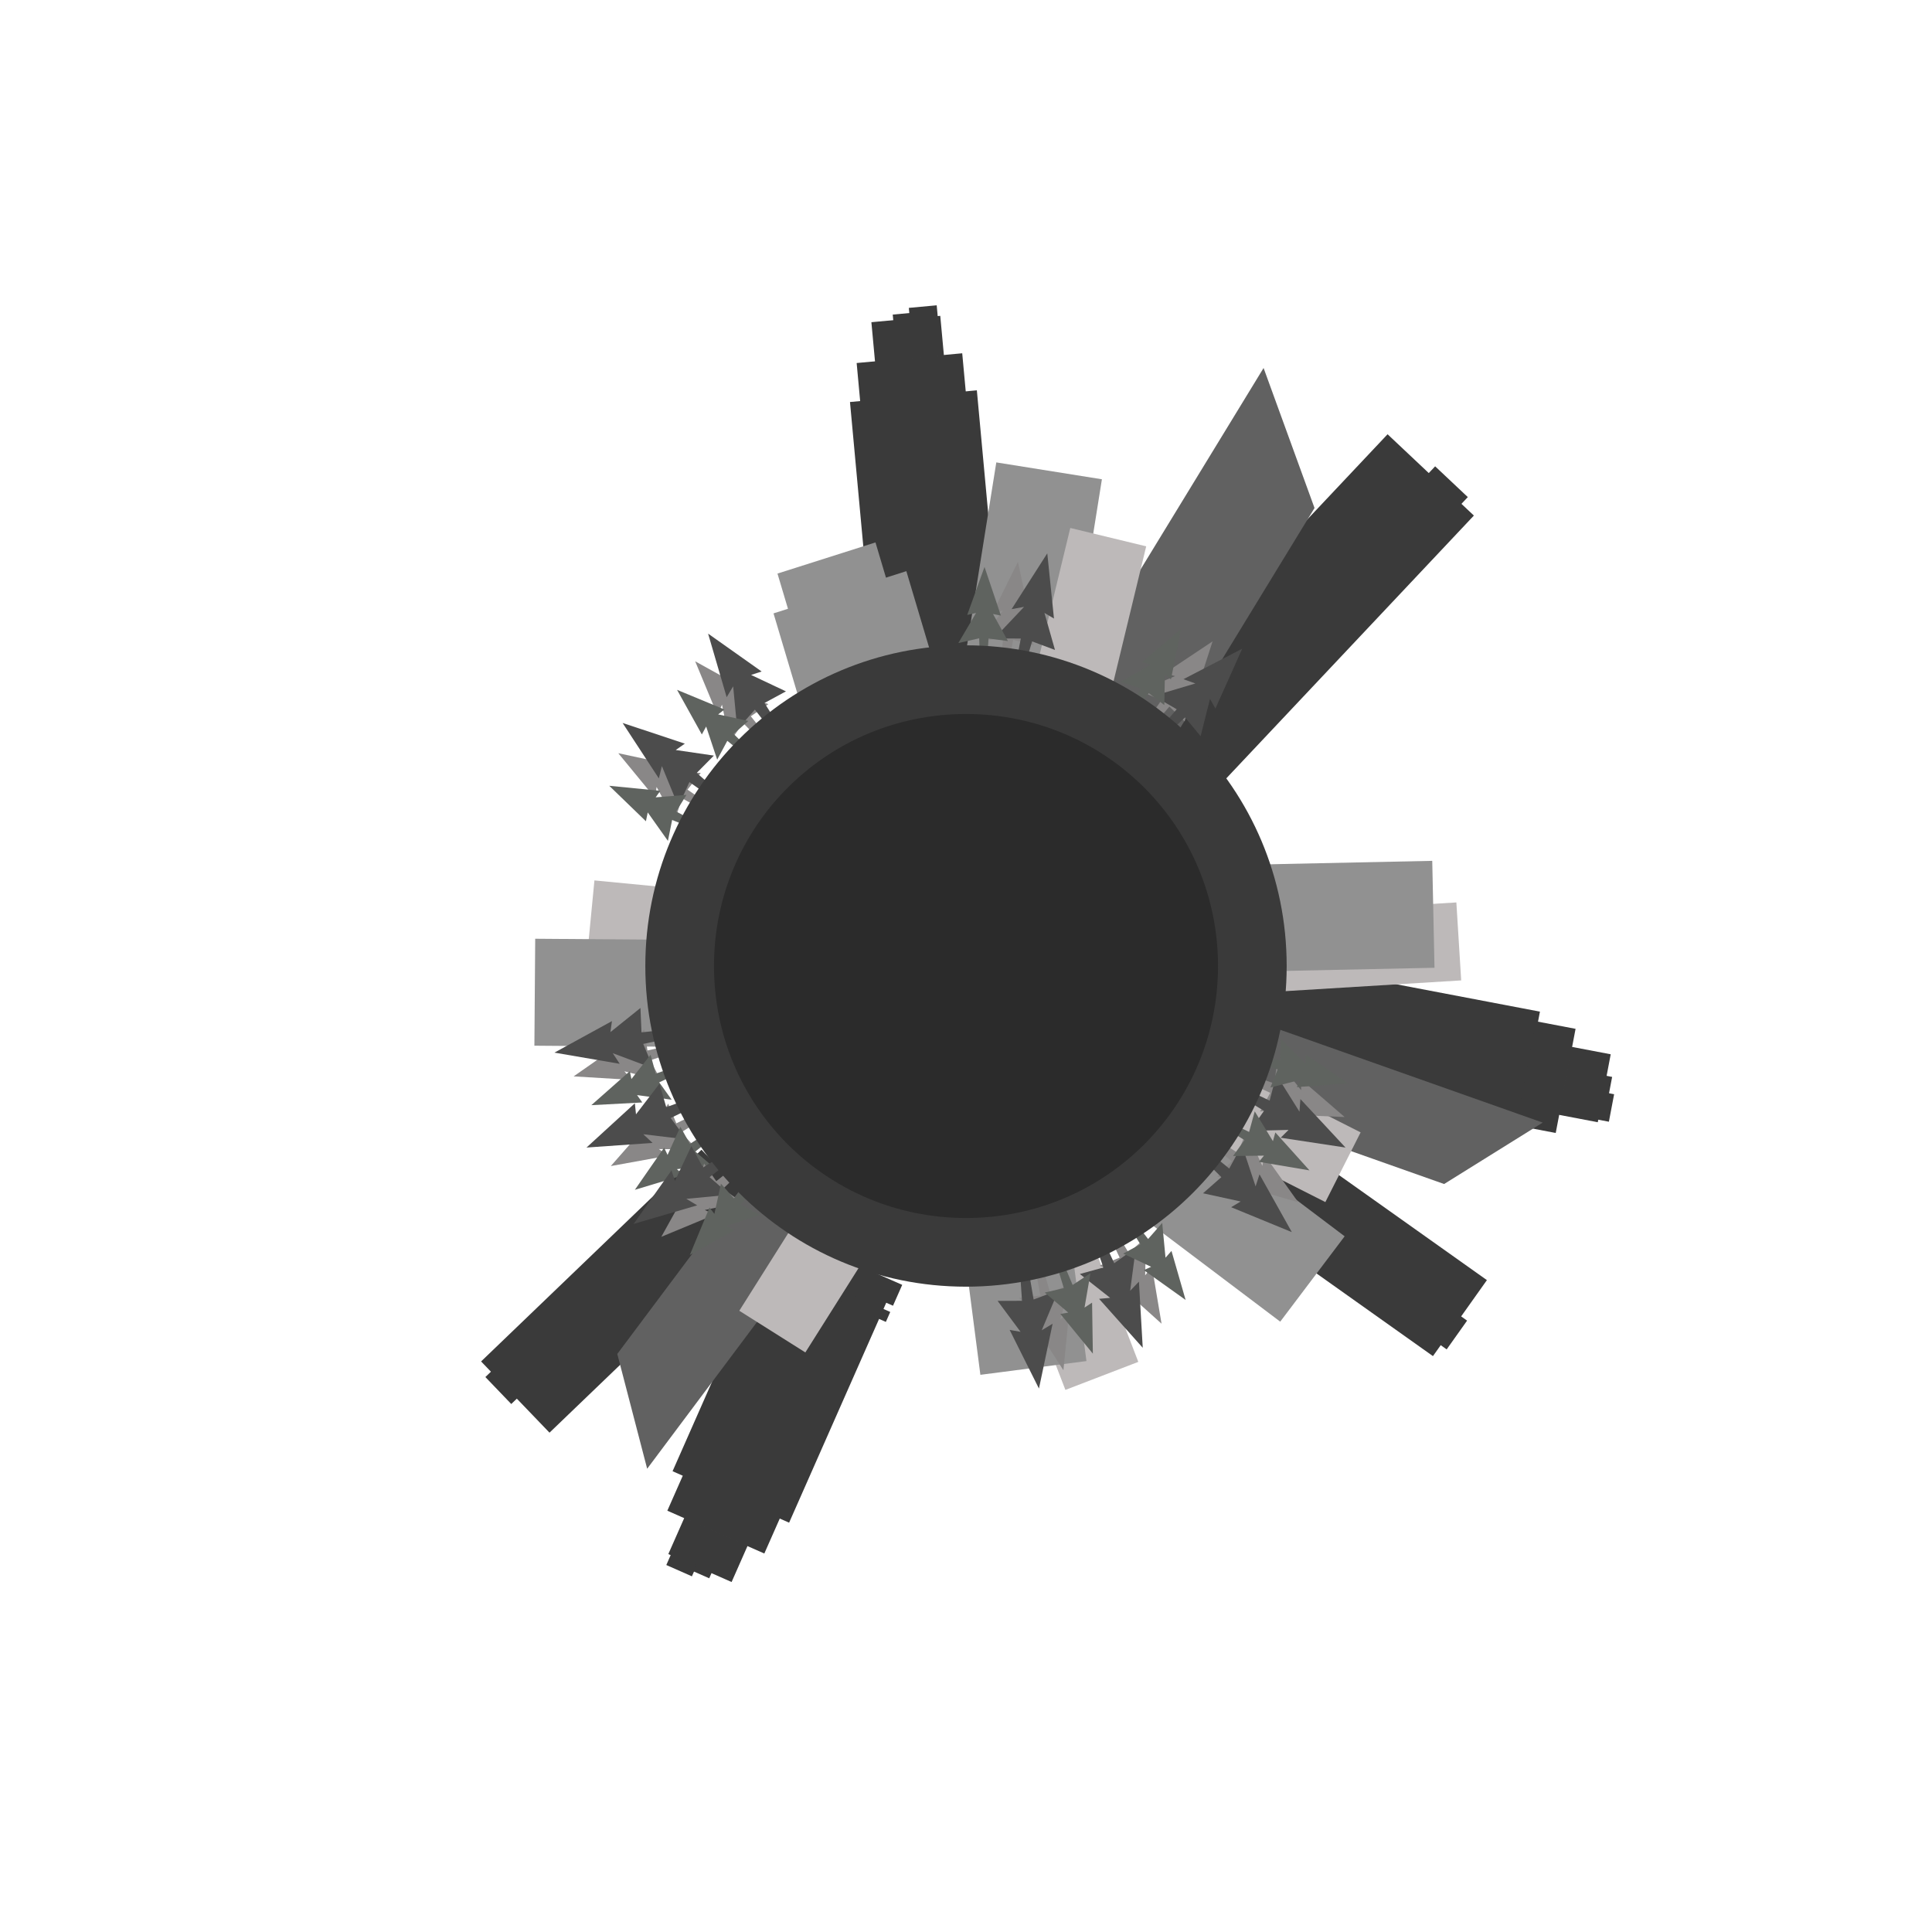 <?xml version="1.0" encoding="utf-8"?>
<!-- Generator: Moho 13.0.3 build 643 -->
<!DOCTYPE svg PUBLIC "-//W3C//DTD SVG 1.1//EN" "http://www.w3.org/Graphics/SVG/1.1/DTD/svg11.dtd">
<svg version="1.1" id="Frame_1" xmlns="http://www.w3.org/2000/svg" xmlns:xlink="http://www.w3.org/1999/xlink" width="720px" height="720px">
<g id="Layer_10">
<g id="Layer_14">
<g id="Layer_19">
<path fill="#3a3a3a" fill-rule="evenodd" stroke="none" d="M 316.764 149.820 C 316.768 149.820 364.038 145.459 364.043 145.459 C 364.044 145.469 373.005 242.613 373.006 242.623 C 373.001 242.623 325.732 246.984 325.727 246.984 C 325.726 246.974 316.765 149.830 316.764 149.820 Z"/>
<path fill="#3a3a3a" fill-rule="evenodd" stroke="none" d="M 319.248 135.287 C 319.252 135.287 358.587 131.658 358.591 131.658 C 358.591 131.659 359.959 146.482 359.959 146.484 C 359.955 146.484 320.619 150.113 320.615 150.113 C 320.615 150.112 319.248 135.289 319.248 135.287 Z"/>
<path fill="#3a3a3a" fill-rule="evenodd" stroke="none" d="M 322.250 239.298 C 322.255 239.298 374.663 234.463 374.668 234.462 C 374.668 234.463 375.449 242.924 375.449 242.925 C 375.444 242.925 323.035 247.760 323.030 247.760 C 323.030 247.760 322.250 239.299 322.250 239.298 Z"/>
<path fill="#3a3a3a" fill-rule="evenodd" stroke="none" d="M 321.644 232.730 C 321.649 232.729 374.057 227.895 374.062 227.894 C 374.062 227.895 374.435 231.933 374.435 231.933 C 374.430 231.934 322.021 236.769 322.016 236.769 C 322.016 236.769 321.644 232.730 321.644 232.730 Z"/>
<path fill="#3a3a3a" fill-rule="evenodd" stroke="none" d="M 324.740 120.075 C 324.743 120.075 350.406 117.708 350.408 117.707 C 350.408 117.709 351.776 132.532 351.776 132.533 C 351.773 132.534 326.111 134.901 326.108 134.901 C 326.108 134.900 324.741 120.077 324.740 120.075 Z"/>
<path fill="#3a3a3a" fill-rule="evenodd" stroke="none" d="M 338.695 114.738 C 338.696 114.738 349.080 113.780 349.081 113.780 C 349.081 113.780 349.482 118.124 349.482 118.124 C 349.481 118.124 339.097 119.082 339.095 119.082 C 339.095 119.082 338.695 114.739 338.695 114.738 Z"/>
<path fill="#3a3a3a" fill-rule="evenodd" stroke="none" d="M 332.699 117.233 C 332.700 117.233 339.192 116.634 339.192 116.634 C 339.192 116.635 339.443 119.350 339.443 119.350 C 339.442 119.350 332.951 119.949 332.950 119.949 C 332.950 119.948 332.699 117.234 332.699 117.233 Z"/>
<path fill="#3a3a3a" fill-rule="evenodd" stroke="none" d="M 294.078 567.459 C 294.074 567.457 250.649 548.282 250.645 548.280 C 250.649 548.271 290.056 459.028 290.060 459.019 C 290.064 459.021 333.489 478.196 333.494 478.198 C 333.490 478.207 294.082 567.450 294.078 567.459 Z"/>
<path fill="#3a3a3a" fill-rule="evenodd" stroke="none" d="M 284.841 578.951 C 284.837 578.949 248.701 562.992 248.697 562.991 C 248.698 562.989 254.711 549.372 254.711 549.371 C 254.715 549.372 290.851 565.329 290.855 565.331 C 290.854 565.332 284.841 578.950 284.841 578.951 Z"/>
<path fill="#3a3a3a" fill-rule="evenodd" stroke="none" d="M 332.795 486.605 C 332.790 486.603 284.644 465.343 284.640 465.341 C 284.640 465.340 288.072 457.568 288.072 457.567 C 288.077 457.569 336.223 478.829 336.228 478.831 C 336.227 478.832 332.795 486.605 332.795 486.605 Z"/>
<path fill="#3a3a3a" fill-rule="evenodd" stroke="none" d="M 330.130 492.640 C 330.126 492.637 281.980 471.377 281.975 471.375 C 281.975 471.375 283.613 467.665 283.614 467.665 C 283.618 467.667 331.764 488.927 331.769 488.929 C 331.769 488.929 330.131 492.639 330.130 492.640 Z"/>
<path fill="#3a3a3a" fill-rule="evenodd" stroke="none" d="M 272.644 589.572 C 272.642 589.571 249.066 579.161 249.064 579.160 C 249.064 579.158 255.077 565.541 255.078 565.540 C 255.080 565.541 278.656 575.951 278.658 575.952 C 278.658 575.953 272.645 589.571 272.644 589.572 Z"/>
<path fill="#3a3a3a" fill-rule="evenodd" stroke="none" d="M 257.855 587.450 C 257.854 587.450 248.315 583.237 248.314 583.237 C 248.314 583.237 250.076 579.247 250.076 579.246 C 250.077 579.247 259.616 583.459 259.617 583.459 C 259.617 583.460 257.855 587.450 257.855 587.450 Z"/>
<path fill="#3a3a3a" fill-rule="evenodd" stroke="none" d="M 264.307 588.185 C 264.307 588.185 258.343 585.552 258.343 585.551 C 258.343 585.551 259.444 583.057 259.444 583.057 C 259.445 583.057 265.408 585.690 265.409 585.691 C 265.409 585.691 264.307 588.185 264.307 588.185 Z"/>
<path fill="#3a3a3a" fill-rule="evenodd" stroke="none" d="M 573.889 377.008 C 573.888 377.013 565.004 423.644 565.003 423.649 C 564.993 423.647 469.160 405.390 469.151 405.388 C 469.152 405.383 478.036 358.752 478.037 358.747 C 478.046 358.749 573.879 377.006 573.889 377.008 Z"/>
<path fill="#3a3a3a" fill-rule="evenodd" stroke="none" d="M 587.168 383.415 C 587.167 383.419 579.774 422.224 579.774 422.228 C 579.772 422.227 565.149 419.441 565.148 419.441 C 565.149 419.437 572.542 380.633 572.542 380.629 C 572.544 380.629 587.167 383.415 587.168 383.415 Z"/>
<path fill="#3a3a3a" fill-rule="evenodd" stroke="none" d="M 486.385 357.531 C 486.384 357.536 476.534 409.237 476.533 409.242 C 476.532 409.242 468.186 407.652 468.185 407.652 C 468.186 407.647 478.036 355.946 478.037 355.940 C 478.037 355.941 486.384 357.531 486.385 357.531 Z"/>
<path fill="#3a3a3a" fill-rule="evenodd" stroke="none" d="M 492.864 358.765 C 492.863 358.771 483.014 410.471 483.013 410.477 C 483.012 410.477 479.028 409.718 479.028 409.717 C 479.029 409.712 488.879 358.011 488.879 358.006 C 488.880 358.006 492.864 358.765 492.864 358.765 Z"/>
<path fill="#3a3a3a" fill-rule="evenodd" stroke="none" d="M 600.267 392.901 C 600.267 392.904 595.444 418.220 595.443 418.222 C 595.442 418.222 580.819 415.436 580.817 415.436 C 580.818 415.433 585.641 390.117 585.641 390.115 C 585.643 390.115 600.266 392.901 600.267 392.901 Z"/>
<path fill="#3a3a3a" fill-rule="evenodd" stroke="none" d="M 601.536 407.787 C 601.536 407.788 599.585 418.032 599.584 418.033 C 599.584 418.033 595.299 417.217 595.299 417.217 C 595.299 417.216 597.251 406.972 597.251 406.971 C 597.251 406.971 601.536 407.787 601.536 407.787 Z"/>
<path fill="#3a3a3a" fill-rule="evenodd" stroke="none" d="M 600.797 401.336 C 600.797 401.336 599.577 407.740 599.577 407.741 C 599.576 407.741 596.898 407.230 596.898 407.230 C 596.898 407.230 598.118 400.826 598.118 400.825 C 598.118 400.825 600.797 401.336 600.797 401.336 Z"/>
<path fill="#3a3a3a" fill-rule="evenodd" stroke="none" d="M 517.108 161.833 C 517.111 161.836 549.269 192.131 549.273 192.134 C 549.263 192.144 455.520 291.652 455.510 291.662 C 455.507 291.659 423.349 261.364 423.346 261.361 C 423.355 261.351 517.099 161.842 517.108 161.833 Z"/>
<path fill="#3a3a3a" fill-rule="evenodd" stroke="none" d="M 534.835 173.785 C 534.836 173.786 547.009 185.253 547.010 185.254 C 547.010 185.255 543.702 188.766 543.702 188.767 C 543.701 188.765 531.528 177.298 531.526 177.297 C 531.527 177.296 534.835 173.785 534.835 173.785 Z"/>
<path fill="#3a3a3a" fill-rule="evenodd" stroke="none" d="M 554.127 477.063 C 554.125 477.066 534.023 505.380 534.021 505.383 C 534.012 505.376 446.398 443.173 446.389 443.167 C 446.391 443.164 466.493 414.850 466.495 414.847 C 466.504 414.854 554.118 477.056 554.127 477.063 Z"/>
<path fill="#3a3a3a" fill-rule="evenodd" stroke="none" d="M 546.742 492.157 C 546.741 492.158 539.132 502.876 539.131 502.877 C 539.131 502.876 536.039 500.682 536.039 500.681 C 536.039 500.680 543.649 489.962 543.649 489.961 C 543.650 489.962 546.741 492.157 546.742 492.157 Z"/>
<path fill="#3a3a3a" fill-rule="evenodd" stroke="none" d="M 204.785 533.913 C 204.782 533.911 179.291 507.371 179.288 507.369 C 179.297 507.361 261.418 428.483 261.426 428.475 C 261.429 428.478 286.920 455.017 286.923 455.019 C 286.914 455.027 204.793 533.905 204.785 533.913 Z"/>
<path fill="#3a3a3a" fill-rule="evenodd" stroke="none" d="M 190.535 523.233 C 190.534 523.232 180.885 513.186 180.884 513.185 C 180.884 513.185 183.782 510.402 183.783 510.402 C 183.784 510.403 193.433 520.448 193.434 520.449 C 193.433 520.450 190.535 523.233 190.535 523.233 Z"/>
<path fill="#616161" fill-rule="evenodd" stroke="none" d="M 470.903 137.138 C 470.904 137.143 489.882 189.310 489.884 189.315 C 489.879 189.323 438.114 274.094 438.109 274.103 C 438.105 274.101 401.079 251.491 401.075 251.488 C 401.082 251.477 470.896 137.150 470.903 137.138 Z"/>
<path fill="#616161" fill-rule="evenodd" stroke="none" d="M 241.180 547.353 C 241.179 547.349 230.047 504.580 230.046 504.575 C 230.050 504.569 277.432 441.260 277.437 441.254 C 277.440 441.256 305.092 461.951 305.095 461.953 C 305.088 461.962 241.186 547.344 241.180 547.353 Z"/>
<path fill="#616161" fill-rule="evenodd" stroke="none" d="M 574.913 418.362 C 574.910 418.364 538.185 441.247 538.181 441.249 C 538.174 441.246 465.179 415.434 465.172 415.431 C 465.173 415.428 476.447 383.545 476.449 383.542 C 476.458 383.545 574.903 418.358 574.913 418.362 Z"/>
</g>
<path fill="#919191" fill-rule="evenodd" stroke="none" d="M 371.292 172.323 C 371.296 172.323 410.647 178.610 410.651 178.611 C 410.650 178.618 399.434 248.823 399.432 248.830 C 399.429 248.829 360.078 242.542 360.074 242.542 C 360.075 242.535 371.291 172.330 371.292 172.323 Z"/>
<path fill="#bdb9b9" fill-rule="evenodd" stroke="none" d="M 398.865 196.755 C 398.868 196.756 427.156 203.599 427.158 203.599 C 427.157 203.604 414.949 254.072 414.948 254.077 C 414.945 254.077 386.657 247.234 386.654 247.234 C 386.655 247.228 398.864 196.760 398.865 196.755 Z"/>
<path fill="#919191" fill-rule="evenodd" stroke="none" d="M 288.266 228.587 C 288.271 228.585 337.765 212.854 337.770 212.853 C 337.771 212.856 347.350 245.006 347.351 245.009 C 347.346 245.011 297.853 260.742 297.848 260.743 C 297.847 260.740 288.267 228.590 288.266 228.587 Z"/>
<path fill="#919191" fill-rule="evenodd" stroke="none" d="M 289.744 213.752 C 289.747 213.751 326.261 202.146 326.264 202.145 C 326.265 202.147 333.332 225.865 333.333 225.867 C 333.329 225.868 296.816 237.474 296.812 237.475 C 296.812 237.472 289.744 213.755 289.744 213.752 Z"/>
<path fill="#bdb9b9" fill-rule="evenodd" stroke="none" d="M 303.222 444.556 C 303.225 444.558 327.840 460.087 327.842 460.088 C 327.839 460.092 300.134 504.007 300.131 504.012 C 300.129 504.010 275.514 488.481 275.512 488.480 C 275.515 488.475 303.220 444.560 303.222 444.556 Z"/>
<path fill="#bdb9b9" fill-rule="evenodd" stroke="none" d="M 378.409 469.501 C 378.412 469.500 405.578 459.058 405.581 459.057 C 405.582 459.062 424.211 507.529 424.213 507.534 C 424.211 507.535 397.045 517.977 397.042 517.978 C 397.040 517.973 378.411 469.506 378.409 469.501 Z"/>
<path fill="#bdb9b9" fill-rule="evenodd" stroke="none" d="M 273.220 333.090 C 273.220 333.093 270.426 362.062 270.426 362.065 C 270.421 362.065 218.737 357.080 218.732 357.080 C 218.732 357.077 221.526 328.108 221.526 328.105 C 221.531 328.106 273.215 333.089 273.220 333.090 Z"/>
<path fill="#bdb9b9" fill-rule="evenodd" stroke="none" d="M 542.744 336.312 C 542.745 336.315 544.541 365.364 544.542 365.367 C 544.535 365.367 474.899 369.623 474.892 369.623 C 474.892 369.621 473.095 340.572 473.095 340.570 C 473.102 340.569 542.737 336.313 542.744 336.312 Z"/>
<path fill="#bdb9b9" fill-rule="evenodd" stroke="none" d="M 507.062 422.005 C 507.061 422.008 493.927 447.980 493.925 447.982 C 493.919 447.979 431.685 416.449 431.679 416.446 C 431.680 416.444 444.814 390.472 444.815 390.469 C 444.821 390.473 507.056 422.002 507.062 422.005 Z"/>
<path fill="#919191" fill-rule="evenodd" stroke="none" d="M 533.756 320.811 C 533.756 320.815 534.595 360.656 534.595 360.660 C 534.588 360.660 463.509 362.157 463.502 362.157 C 463.501 362.153 462.662 322.312 462.662 322.308 C 462.669 322.308 533.749 320.811 533.756 320.811 Z"/>
<path fill="#919191" fill-rule="evenodd" stroke="none" d="M 356.220 441.833 C 356.224 441.833 395.743 436.711 395.747 436.711 C 395.748 436.718 404.885 507.223 404.886 507.230 C 404.882 507.231 365.363 512.352 365.359 512.353 C 365.358 512.346 356.221 441.840 356.220 441.833 Z"/>
<path fill="#919191" fill-rule="evenodd" stroke="none" d="M 270.564 350.388 C 270.564 350.392 270.259 390.240 270.259 390.244 C 270.251 390.244 199.159 389.700 199.152 389.700 C 199.152 389.696 199.457 349.847 199.457 349.843 C 199.464 349.843 270.557 350.388 270.564 350.388 Z"/>
<path fill="#919191" fill-rule="evenodd" stroke="none" d="M 501.112 460.731 C 501.110 460.734 477.105 492.542 477.103 492.545 C 477.097 492.541 420.348 449.715 420.343 449.710 C 420.345 449.707 444.350 417.899 444.352 417.896 C 444.358 417.900 501.107 460.727 501.112 460.731 Z"/>
<g id="trees">
<path fill="#898787" fill-rule="evenodd" stroke="none" d="M 379.354 209.367 C 379.353 209.369 369.771 228.723 369.770 228.725 C 369.770 228.725 373.735 227.545 373.735 227.545 C 373.734 227.546 365.159 238.850 365.158 238.851 C 365.159 238.851 373.795 237.925 373.796 237.925 C 373.796 237.926 373.142 245.899 373.141 245.900 C 373.142 245.900 376.123 246.273 376.123 246.273 C 376.123 246.273 377.563 238.461 377.563 238.460 C 377.564 238.460 385.281 240.411 385.282 240.411 C 385.281 240.410 380.547 228.778 380.547 228.777 C 380.547 228.777 383.838 230.277 383.839 230.277 C 383.838 230.275 379.354 209.370 379.354 209.367 Z"/>
<path fill="#4c4c4c" fill-rule="evenodd" stroke="none" d="M 390.292 206.206 C 390.290 206.208 376.996 227.004 376.995 227.006 C 376.995 227.006 381.646 226.159 381.646 226.159 C 381.645 226.160 370.496 237.936 370.495 237.938 C 370.496 237.938 380.423 237.959 380.424 237.960 C 380.424 237.960 378.689 246.938 378.689 246.939 C 378.689 246.939 382.029 247.735 382.029 247.735 C 382.030 247.734 384.637 239.037 384.637 239.036 C 384.638 239.037 393.164 242.214 393.164 242.214 C 393.164 242.213 389.233 228.407 389.232 228.406 C 389.233 228.406 392.785 230.520 392.786 230.520 C 392.786 230.518 390.292 206.208 390.292 206.206 Z"/>
<path fill="#5f635f" fill-rule="evenodd" stroke="none" d="M 366.901 211.278 C 366.900 211.279 360.455 229.167 360.454 229.169 C 360.454 229.169 363.739 228.433 363.739 228.433 C 363.739 228.435 357.145 239.650 357.145 239.651 C 357.146 239.651 364.910 237.878 364.911 237.878 C 364.911 237.879 365.172 245.210 365.172 245.210 C 365.173 245.210 367.927 245.230 367.927 245.230 C 367.927 245.230 368.398 237.962 368.398 237.961 C 368.399 237.961 375.636 238.908 375.636 238.908 C 375.636 238.907 370.075 228.824 370.074 228.823 C 370.074 228.823 373.005 229.406 373.006 229.406 C 373.005 229.404 366.901 211.279 366.901 211.278 Z"/>
<path fill="#898787" fill-rule="evenodd" stroke="none" d="M 451.889 239.017 C 451.887 239.018 433.916 250.994 433.914 250.995 C 433.914 250.995 437.938 251.954 437.938 251.954 C 437.937 251.955 424.860 257.461 424.858 257.461 C 424.859 257.462 432.803 260.975 432.804 260.976 C 432.803 260.976 428.252 267.556 428.251 267.556 C 428.252 267.557 430.647 269.370 430.647 269.370 C 430.648 269.370 435.798 263.322 435.799 263.322 C 435.800 263.322 441.509 268.869 441.510 268.869 C 441.510 268.868 443.222 256.427 443.223 256.425 C 443.223 256.426 445.324 259.370 445.324 259.370 C 445.325 259.368 451.888 239.019 451.889 239.017 Z"/>
<path fill="#4c4c4c" fill-rule="evenodd" stroke="none" d="M 462.943 241.745 C 462.941 241.746 441.033 253.115 441.031 253.117 C 441.031 253.117 445.483 254.707 445.483 254.708 C 445.482 254.708 429.939 259.337 429.938 259.337 C 429.939 259.338 438.527 264.318 438.528 264.318 C 438.527 264.319 432.538 271.228 432.537 271.229 C 432.537 271.229 435.033 273.587 435.033 273.587 C 435.034 273.587 441.638 267.357 441.639 267.356 C 441.639 267.357 447.436 274.369 447.437 274.370 C 447.437 274.368 450.931 260.446 450.931 260.445 C 450.931 260.445 452.952 264.052 452.952 264.052 C 452.953 264.050 462.942 241.747 462.943 241.745 Z"/>
<path fill="#5f635f" fill-rule="evenodd" stroke="none" d="M 440.148 234.449 C 440.146 234.450 425.624 246.723 425.623 246.724 C 425.623 246.725 428.836 247.729 428.836 247.729 C 428.835 247.730 417.519 254.149 417.518 254.150 C 417.519 254.150 425.130 256.495 425.131 256.495 C 425.130 256.496 421.693 262.976 421.693 262.977 C 421.693 262.977 424.069 264.371 424.069 264.371 C 424.070 264.370 428.110 258.310 428.110 258.310 C 428.111 258.310 433.906 262.747 433.906 262.747 C 433.907 262.746 434.128 251.233 434.128 251.232 C 434.128 251.232 436.376 253.202 436.376 253.202 C 436.377 253.200 440.147 234.451 440.148 234.449 Z"/>
<path fill="#898787" fill-rule="evenodd" stroke="none" d="M 501.109 416.280 C 501.107 416.279 484.764 402.163 484.762 402.161 C 484.762 402.162 484.913 406.295 484.913 406.295 C 484.912 406.294 476.111 395.165 476.110 395.164 C 476.110 395.165 474.848 403.759 474.848 403.760 C 474.847 403.759 467.290 401.132 467.290 401.132 C 467.289 401.132 466.182 403.925 466.182 403.926 C 466.183 403.926 473.387 407.273 473.388 407.273 C 473.387 407.274 469.569 414.258 469.569 414.259 C 469.570 414.259 482.016 412.583 482.018 412.583 C 482.017 412.583 479.742 415.395 479.742 415.395 C 479.744 415.395 501.107 416.280 501.109 416.280 Z"/>
<path fill="#4c4c4c" fill-rule="evenodd" stroke="none" d="M 501.436 427.661 C 501.434 427.659 484.622 409.588 484.620 409.586 C 484.620 409.587 484.277 414.302 484.277 414.302 C 484.276 414.301 475.661 400.561 475.661 400.560 C 475.660 400.561 473.157 410.168 473.157 410.169 C 473.156 410.168 464.897 406.244 464.897 406.243 C 464.896 406.244 463.291 409.279 463.291 409.279 C 463.292 409.280 471.060 413.978 471.061 413.979 C 471.061 413.979 465.853 421.440 465.853 421.441 C 465.854 421.441 480.204 421.085 480.205 421.085 C 480.205 421.085 477.270 423.997 477.270 423.997 C 477.272 423.998 501.433 427.661 501.436 427.661 Z"/>
<path fill="#5f635f" fill-rule="evenodd" stroke="none" d="M 502.372 403.745 C 502.371 403.744 486.662 393.031 486.661 393.030 C 486.661 393.030 486.552 396.395 486.552 396.395 C 486.551 396.394 477.340 387.206 477.339 387.206 C 477.339 387.206 477.114 395.167 477.114 395.168 C 477.113 395.168 469.950 393.588 469.949 393.588 C 469.949 393.589 469.241 396.250 469.241 396.251 C 469.242 396.251 476.162 398.524 476.162 398.524 C 476.162 398.525 473.436 405.295 473.436 405.296 C 473.437 405.295 484.590 402.431 484.591 402.431 C 484.591 402.431 483.294 405.124 483.293 405.124 C 483.295 405.124 502.371 403.745 502.372 403.745 Z"/>
<path fill="#898787" fill-rule="evenodd" stroke="none" d="M 483.808 448.046 C 483.807 448.044 471.276 430.456 471.274 430.454 C 471.274 430.455 470.441 434.506 470.441 434.506 C 470.441 434.505 464.529 421.607 464.528 421.605 C 464.528 421.606 461.264 429.656 461.264 429.657 C 461.263 429.656 454.545 425.313 454.544 425.312 C 454.544 425.313 452.806 427.763 452.806 427.764 C 452.807 427.764 459.012 432.723 459.013 432.724 C 459.012 432.724 453.647 438.605 453.646 438.605 C 453.647 438.605 466.136 439.928 466.138 439.928 C 466.137 439.928 463.260 442.121 463.260 442.121 C 463.262 442.121 483.806 448.045 483.808 448.046 Z"/>
<path fill="#4c4c4c" fill-rule="evenodd" stroke="none" d="M 481.428 459.180 C 481.426 459.178 469.377 437.636 469.376 437.634 C 469.376 437.634 467.925 442.134 467.925 442.134 C 467.925 442.133 462.813 426.742 462.812 426.741 C 462.812 426.742 458.102 435.481 458.102 435.482 C 458.101 435.482 451.008 429.711 451.007 429.711 C 451.007 429.711 448.728 432.279 448.728 432.279 C 448.729 432.280 455.162 438.686 455.162 438.687 C 455.162 438.687 448.334 444.701 448.334 444.701 C 448.335 444.702 462.360 447.758 462.361 447.759 C 462.361 447.759 458.819 449.892 458.819 449.892 C 458.821 449.893 481.425 459.179 481.428 459.180 Z"/>
<path fill="#5f635f" fill-rule="evenodd" stroke="none" d="M 488.007 436.168 C 488.006 436.166 475.285 422.035 475.284 422.034 C 475.283 422.034 474.380 425.277 474.380 425.277 C 474.379 425.276 467.609 414.166 467.609 414.165 C 467.608 414.166 465.503 421.847 465.502 421.847 C 465.502 421.847 458.917 418.614 458.916 418.614 C 458.916 418.614 457.597 421.033 457.597 421.033 C 457.598 421.033 463.781 424.882 463.782 424.882 C 463.782 424.883 459.528 430.814 459.528 430.814 C 459.529 430.814 471.043 430.676 471.044 430.676 C 471.044 430.676 469.145 432.984 469.145 432.984 C 469.147 432.985 488.005 436.167 488.007 436.168 Z"/>
<path fill="#898787" fill-rule="evenodd" stroke="none" d="M 259.073 246.448 C 259.074 246.450 267.349 266.398 267.350 266.400 C 267.350 266.399 269.069 262.637 269.069 262.637 C 269.069 262.638 271.943 276.533 271.944 276.535 C 271.944 276.534 276.927 269.419 276.928 269.419 C 276.928 269.419 282.504 275.157 282.504 275.157 C 282.504 275.157 284.747 273.157 284.747 273.157 C 284.746 273.157 279.809 266.934 279.808 266.933 C 279.809 266.933 286.355 262.403 286.355 262.403 C 286.354 262.402 274.479 258.317 274.477 258.317 C 274.478 258.316 277.773 256.824 277.773 256.824 C 277.771 256.823 259.075 246.449 259.073 246.448 Z"/>
<path fill="#4c4c4c" fill-rule="evenodd" stroke="none" d="M 263.886 236.130 C 263.887 236.132 270.807 259.825 270.807 259.827 C 270.808 259.827 273.229 255.767 273.229 255.766 C 273.229 255.768 274.766 271.912 274.766 271.914 C 274.766 271.913 281.313 264.449 281.314 264.449 C 281.314 264.449 286.935 271.662 286.936 271.663 C 286.936 271.662 289.732 269.670 289.732 269.669 C 289.732 269.669 284.896 261.985 284.896 261.984 C 284.897 261.983 292.897 257.651 292.898 257.651 C 292.897 257.650 279.912 251.531 279.911 251.531 C 279.912 251.530 283.841 250.245 283.841 250.245 C 283.839 250.243 263.888 236.131 263.886 236.130 Z"/>
<path fill="#5f635f" fill-rule="evenodd" stroke="none" d="M 252.321 257.085 C 252.322 257.086 261.556 273.707 261.557 273.709 C 261.557 273.709 263.164 270.751 263.164 270.750 C 263.164 270.752 267.275 283.095 267.275 283.096 C 267.276 283.095 271.048 276.081 271.048 276.081 C 271.049 276.081 276.742 280.706 276.743 280.706 C 276.743 280.706 278.570 278.645 278.570 278.644 C 278.570 278.644 273.405 273.508 273.404 273.508 C 273.405 273.507 278.878 268.679 278.879 268.679 C 278.878 268.679 267.625 266.235 267.624 266.235 C 267.624 266.235 269.991 264.411 269.991 264.411 C 269.990 264.410 252.323 257.086 252.321 257.085 Z"/>
<path fill="#898787" fill-rule="evenodd" stroke="none" d="M 230.416 280.697 C 230.418 280.699 244.132 297.381 244.133 297.383 C 244.134 297.382 244.685 293.283 244.685 293.283 C 244.686 293.284 251.473 305.744 251.474 305.745 C 251.474 305.745 254.175 297.489 254.175 297.488 C 254.176 297.489 261.178 301.358 261.179 301.359 C 261.179 301.359 262.743 298.794 262.743 298.793 C 262.743 298.793 256.210 294.274 256.210 294.273 C 256.210 294.272 261.157 288.036 261.158 288.036 C 261.156 288.036 248.606 287.577 248.605 287.577 C 248.605 287.577 251.324 285.192 251.324 285.191 C 251.322 285.191 230.419 280.698 230.416 280.697 Z"/>
<path fill="#4c4c4c" fill-rule="evenodd" stroke="none" d="M 232.023 269.426 C 232.025 269.428 245.531 290.087 245.532 290.089 C 245.532 290.089 246.669 285.500 246.669 285.500 C 246.670 285.501 252.831 300.502 252.832 300.504 C 252.832 300.503 256.927 291.459 256.928 291.458 C 256.929 291.459 264.403 296.727 264.403 296.727 C 264.404 296.727 266.500 294.008 266.500 294.007 C 266.500 294.007 259.640 288.059 259.639 288.059 C 259.640 288.058 266.036 281.588 266.037 281.588 C 266.036 281.587 251.834 279.505 251.832 279.505 C 251.832 279.505 255.219 277.133 255.219 277.133 C 255.217 277.132 232.026 269.426 232.023 269.426 Z"/>
<path fill="#5f635f" fill-rule="evenodd" stroke="none" d="M 227.046 292.837 C 227.048 292.838 240.713 306.059 240.714 306.060 C 240.715 306.060 241.392 302.762 241.392 302.762 C 241.393 302.763 248.913 313.379 248.914 313.380 C 248.914 313.380 250.485 305.572 250.485 305.571 C 250.486 305.571 257.278 308.342 257.279 308.343 C 257.279 308.342 258.428 305.839 258.428 305.839 C 258.427 305.838 251.993 302.425 251.992 302.425 C 251.993 302.424 255.827 296.214 255.827 296.214 C 255.826 296.214 244.349 297.146 244.348 297.146 C 244.348 297.145 246.083 294.712 246.083 294.712 C 246.081 294.712 227.048 292.837 227.046 292.837 Z"/>
<path fill="#898787" fill-rule="evenodd" stroke="none" d="M 213.781 401.132 C 213.783 401.132 235.339 402.441 235.341 402.441 C 235.341 402.441 232.714 399.246 232.713 399.246 C 232.715 399.246 246.463 402.756 246.464 402.756 C 246.464 402.755 242.254 395.157 242.254 395.156 C 242.255 395.156 249.856 392.661 249.857 392.661 C 249.856 392.660 249.042 389.769 249.042 389.768 C 249.042 389.768 241.284 391.478 241.283 391.478 C 241.283 391.477 240.082 383.608 240.082 383.607 C 240.081 383.608 231.202 392.490 231.202 392.491 C 231.202 392.490 231.305 388.875 231.305 388.874 C 231.303 388.876 213.783 401.130 213.781 401.132 Z"/>
<path fill="#4c4c4c" fill-rule="evenodd" stroke="none" d="M 206.618 392.282 C 206.620 392.282 230.948 396.451 230.950 396.452 C 230.950 396.451 228.362 392.495 228.362 392.495 C 228.364 392.495 243.547 398.193 243.549 398.193 C 243.548 398.193 239.711 389.036 239.710 389.035 C 239.711 389.035 248.658 387.146 248.659 387.146 C 248.659 387.145 248.094 383.759 248.094 383.758 C 248.093 383.758 239.067 384.735 239.066 384.735 C 239.066 384.734 238.680 375.644 238.680 375.643 C 238.679 375.644 227.486 384.631 227.485 384.632 C 227.485 384.631 228.053 380.536 228.053 380.536 C 228.051 380.537 206.620 392.281 206.618 392.282 Z"/>
<path fill="#5f635f" fill-rule="evenodd" stroke="none" d="M 220.380 411.864 C 220.382 411.864 239.369 410.852 239.371 410.852 C 239.370 410.852 237.416 408.111 237.416 408.111 C 237.417 408.111 250.313 409.828 250.314 409.829 C 250.314 409.828 245.664 403.362 245.663 403.362 C 245.664 403.361 252.317 400.272 252.318 400.272 C 252.318 400.271 251.266 397.726 251.266 397.725 C 251.265 397.726 244.385 400.116 244.384 400.116 C 244.384 400.115 242.445 393.079 242.445 393.079 C 242.444 393.080 235.314 402.122 235.313 402.123 C 235.313 402.122 234.712 399.195 234.712 399.195 C 234.710 399.196 220.381 411.863 220.380 411.864 Z"/>
<path fill="#898787" fill-rule="evenodd" stroke="none" d="M 227.628 434.555 C 227.631 434.554 248.880 430.703 248.882 430.703 C 248.882 430.703 245.571 428.224 245.570 428.224 C 245.572 428.224 259.760 428.366 259.761 428.366 C 259.761 428.365 253.866 421.985 253.866 421.984 C 253.866 421.984 260.657 417.754 260.658 417.753 C 260.657 417.753 259.180 415.137 259.179 415.137 C 259.179 415.138 252.050 418.641 252.049 418.642 C 252.049 418.641 249.012 411.283 249.012 411.282 C 249.011 411.283 242.497 422.020 242.497 422.021 C 242.497 422.021 241.738 418.484 241.738 418.484 C 241.736 418.486 227.630 434.553 227.628 434.555 Z"/>
<path fill="#4c4c4c" fill-rule="evenodd" stroke="none" d="M 218.567 427.660 C 218.570 427.660 243.191 425.929 243.194 425.929 C 243.194 425.928 239.740 422.700 239.739 422.700 C 239.741 422.700 255.843 424.626 255.845 424.627 C 255.844 424.626 249.941 416.644 249.941 416.643 C 249.941 416.643 258.183 412.681 258.184 412.681 C 258.183 412.681 256.830 409.525 256.830 409.525 C 256.829 409.525 248.293 412.619 248.292 412.619 C 248.292 412.618 245.758 403.880 245.757 403.879 C 245.757 403.881 237.020 415.270 237.019 415.271 C 237.019 415.270 236.597 411.158 236.597 411.157 C 236.595 411.159 218.569 427.659 218.567 427.660 Z"/>
<path fill="#5f635f" fill-rule="evenodd" stroke="none" d="M 236.589 443.411 C 236.590 443.411 254.793 437.916 254.795 437.916 C 254.795 437.915 252.245 435.717 252.245 435.717 C 252.246 435.717 265.181 434.321 265.182 434.321 C 265.181 434.320 259.128 429.145 259.128 429.144 C 259.128 429.144 264.857 424.562 264.857 424.561 C 264.857 424.561 263.230 422.338 263.230 422.338 C 263.229 422.339 257.115 426.295 257.114 426.296 C 257.114 426.295 253.558 419.921 253.557 419.921 C 253.557 419.922 248.780 430.399 248.780 430.400 C 248.779 430.400 247.499 427.699 247.499 427.699 C 247.498 427.701 236.590 443.410 236.589 443.411 Z"/>
<path fill="#898787" fill-rule="evenodd" stroke="none" d="M 246.448 460.927 C 246.450 460.926 266.398 452.651 266.400 452.650 C 266.399 452.650 262.637 450.931 262.637 450.931 C 262.638 450.931 276.533 448.057 276.535 448.056 C 276.534 448.056 269.419 443.073 269.419 443.072 C 269.419 443.072 275.157 437.496 275.157 437.496 C 275.157 437.496 273.157 435.253 273.157 435.253 C 273.157 435.254 266.934 440.191 266.933 440.192 C 266.933 440.191 262.403 433.645 262.403 433.645 C 262.402 433.646 258.317 445.521 258.317 445.523 C 258.316 445.522 256.824 442.227 256.824 442.227 C 256.823 442.229 246.449 460.925 246.448 460.927 Z"/>
<path fill="#4c4c4c" fill-rule="evenodd" stroke="none" d="M 236.130 456.114 C 236.132 456.113 259.825 449.193 259.827 449.193 C 259.827 449.192 255.767 446.771 255.766 446.771 C 255.768 446.771 271.912 445.234 271.914 445.234 C 271.913 445.234 264.449 438.687 264.449 438.686 C 264.449 438.686 271.662 433.065 271.663 433.064 C 271.662 433.064 269.670 430.268 269.669 430.268 C 269.669 430.268 261.985 435.104 261.984 435.104 C 261.983 435.103 257.651 427.103 257.651 427.102 C 257.650 427.103 251.531 440.088 251.531 440.089 C 251.530 440.088 250.245 436.159 250.245 436.159 C 250.243 436.161 236.131 456.112 236.130 456.114 Z"/>
<path fill="#5f635f" fill-rule="evenodd" stroke="none" d="M 257.085 467.679 C 257.086 467.678 273.707 458.444 273.709 458.443 C 273.709 458.443 270.751 456.836 270.750 456.836 C 270.752 456.836 283.095 452.725 283.096 452.725 C 283.095 452.724 276.081 448.952 276.081 448.952 C 276.081 448.951 280.706 443.258 280.706 443.257 C 280.706 443.257 278.645 441.430 278.644 441.430 C 278.644 441.430 273.508 446.595 273.508 446.596 C 273.507 446.595 268.679 441.122 268.679 441.121 C 268.679 441.122 266.235 452.375 266.235 452.376 C 266.235 452.376 264.411 450.009 264.411 450.009 C 264.410 450.010 257.086 467.677 257.085 467.679 Z"/>
<path fill="#898787" fill-rule="evenodd" stroke="none" d="M 432.875 493.303 C 432.874 493.301 429.295 472.004 429.294 472.002 C 429.294 472.002 426.774 475.282 426.773 475.282 C 426.773 475.281 427.096 461.095 427.096 461.094 C 427.095 461.095 420.641 466.907 420.640 466.908 C 420.640 466.907 416.497 460.063 416.496 460.063 C 416.496 460.063 413.862 461.507 413.861 461.507 C 413.862 461.508 417.274 468.681 417.274 468.682 C 417.274 468.682 409.877 471.625 409.877 471.625 C 409.878 471.625 420.531 478.276 420.532 478.276 C 420.532 478.277 416.986 478.990 416.985 478.990 C 416.987 478.991 432.873 493.302 432.875 493.303 Z"/>
<path fill="#4c4c4c" fill-rule="evenodd" stroke="none" d="M 425.866 502.276 C 425.865 502.273 424.448 477.632 424.448 477.629 C 424.448 477.629 421.176 481.042 421.175 481.042 C 421.176 481.040 423.307 464.964 423.307 464.962 C 423.307 464.963 415.250 470.764 415.249 470.764 C 415.249 470.764 411.393 462.473 411.393 462.472 C 411.392 462.472 408.220 463.785 408.219 463.785 C 408.220 463.786 411.204 472.360 411.204 472.361 C 411.204 472.361 402.434 474.784 402.433 474.784 C 402.434 474.785 413.711 483.666 413.712 483.667 C 413.712 483.667 409.594 484.037 409.594 484.037 C 409.595 484.039 425.864 502.274 425.866 502.276 Z"/>
<path fill="#5f635f" fill-rule="evenodd" stroke="none" d="M 441.845 484.457 C 441.844 484.455 436.582 466.184 436.582 466.182 C 436.582 466.182 434.351 468.703 434.351 468.704 C 434.351 468.702 433.120 455.751 433.120 455.750 C 433.119 455.750 427.867 461.737 427.867 461.738 C 427.866 461.737 423.358 455.951 423.357 455.950 C 423.357 455.950 421.114 457.549 421.113 457.549 C 421.114 457.549 424.992 463.714 424.992 463.715 C 424.992 463.715 418.573 467.190 418.573 467.190 C 418.574 467.190 428.989 472.100 428.991 472.101 C 428.990 472.101 426.273 473.346 426.273 473.347 C 426.275 473.348 441.843 484.456 441.845 484.457 Z"/>
<path fill="#898787" fill-rule="evenodd" stroke="none" d="M 396.301 510.653 C 396.302 510.650 398.429 489.160 398.429 489.158 C 398.428 489.158 395.137 491.662 395.136 491.662 C 395.137 491.661 399.166 478.056 399.166 478.055 C 399.165 478.055 391.413 481.973 391.412 481.973 C 391.412 481.972 389.207 474.282 389.207 474.281 C 389.207 474.281 386.286 474.985 386.286 474.985 C 386.286 474.986 387.699 482.802 387.699 482.803 C 387.698 482.803 379.789 483.704 379.789 483.704 C 379.789 483.705 388.328 492.915 388.329 492.916 C 388.328 492.916 384.719 492.675 384.719 492.675 C 384.720 492.677 396.300 510.651 396.301 510.653 Z"/>
<path fill="#4c4c4c" fill-rule="evenodd" stroke="none" d="M 387.186 517.475 C 387.186 517.472 392.277 493.320 392.277 493.318 C 392.277 493.318 388.225 495.753 388.224 495.754 C 388.225 495.752 394.496 480.796 394.496 480.795 C 394.495 480.795 385.200 484.282 385.199 484.282 C 385.199 484.281 383.651 475.270 383.651 475.269 C 383.650 475.269 380.244 475.704 380.244 475.704 C 380.244 475.705 380.877 484.762 380.877 484.763 C 380.876 484.763 371.778 484.803 371.777 484.803 C 371.778 484.804 380.333 496.330 380.334 496.331 C 380.334 496.331 376.263 495.609 376.263 495.609 C 376.264 495.611 387.185 517.472 387.186 517.475 Z"/>
<path fill="#5f635f" fill-rule="evenodd" stroke="none" d="M 407.276 504.466 C 407.276 504.464 406.987 485.453 406.987 485.451 C 406.987 485.451 404.174 487.300 404.173 487.300 C 404.174 487.299 406.380 474.477 406.380 474.476 C 406.379 474.476 399.742 478.877 399.741 478.878 C 399.741 478.877 396.906 472.111 396.906 472.111 C 396.906 472.111 394.322 473.065 394.322 473.065 C 394.322 473.066 396.449 480.032 396.449 480.033 C 396.448 480.033 389.344 481.703 389.343 481.704 C 389.344 481.704 398.109 489.173 398.110 489.173 C 398.109 489.173 395.161 489.663 395.161 489.663 C 395.162 489.665 407.275 504.465 407.276 504.466 Z"/>
</g>
<path fill="#3a3a3a" fill-rule="evenodd" stroke="none" d="M 360.000 240.494 C 426.146 240.494 479.506 293.854 479.506 360.000 C 479.506 426.146 426.146 479.506 360.000 479.506 C 293.854 479.506 240.494 426.146 240.494 360.000 C 240.494 293.854 293.854 240.494 360.000 240.494 Z"/>
<path fill="#2b2b2b" fill-rule="evenodd" stroke="none" d="M 360.000 266.085 C 411.981 266.085 453.915 308.019 453.915 360.000 C 453.915 411.981 411.981 453.915 360.000 453.915 C 308.019 453.915 266.085 411.981 266.085 360.000 C 266.085 308.019 308.019 266.085 360.000 266.085 Z"/>
</g>
</g>
</svg>

